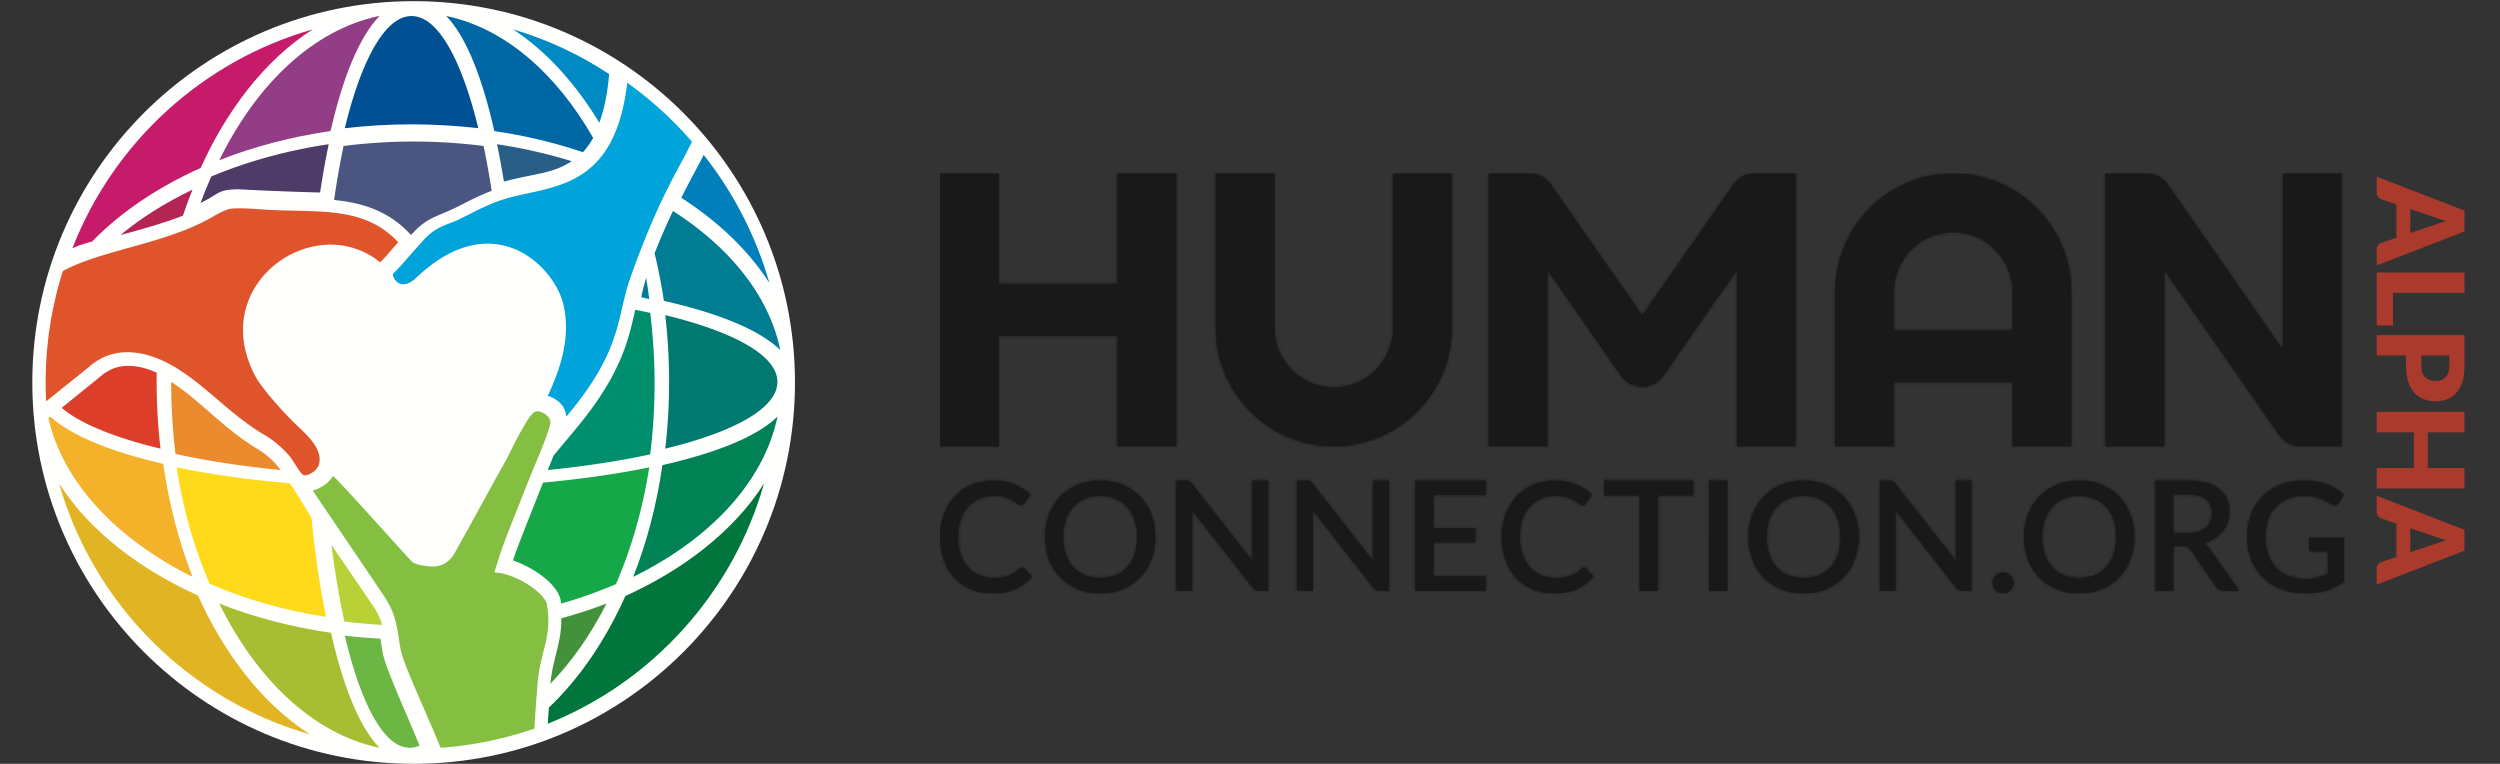 <svg width="851" height="260" xmlns="http://www.w3.org/2000/svg" xmlns:xlink="http://www.w3.org/1999/xlink"><rect width="100%" height="100%" fill="#333333" stroke="none"/><defs><path d="M60.394 92.95V55.32H20.018v37.63H0V0h20.018v37.63h40.376V0h20.017v92.95H60.394zm73.626 0c-22.172 0-40.207-18.124-40.207-40.402V0h20.017v52.548c0 11.185 9.057 20.285 20.19 20.285 11.13 0 20.185-9.1 20.185-20.285L154.207 0h20.017v52.548c0 22.278-18.033 40.402-40.204 40.402zm231.043 0V71.172h-40.381V92.95h-20.013V40.404C304.67 18.125 322.702 0 344.875 0c22.168 0 40.205 18.125 40.205 40.404V92.95h-20.017zm-40.381-39.467h40.381V40.406c0-11.189-9.06-20.29-20.188-20.29-11.137 0-20.193 9.101-20.193 20.29v13.077zm138.42 39.467a8.935 8.935 0 0 1-6.543-2.97 8.884 8.884 0 0 1-.708-.889l-39.14-56.17V92.95h-20.016V0h13.93c2.52 0 4.935 1.098 6.623 2.975.254.286.495.585.707.891l39.135 56.166L457.095 0h20.012v92.95h-14.004zm-191.846 0V32.93l-25.212 36.172c-1.65 2.241-4.23 3.55-7.05 3.55-2.817 0-5.397-1.309-7.075-3.593l-25.18-36.13V92.95h-20.006V.007h13.598c.106-.005.212-.007.319-.007 2.506 0 4.924 1.088 6.625 2.983.255.282.49.578.708.89l31.01 44.506 31.024-44.512c.208-.293.444-.594.703-.884C272.426 1.088 274.84 0 277.346 0l13.917.007.004 92.943h-20.01zM28.02 134.201c.327 0 .61.13.852.392l2.399 2.636a15.29 15.29 0 0 1-5.573 4.27c-2.203 1-4.834 1.501-7.896 1.501-2.717 0-5.173-.475-7.365-1.423-2.193-.949-4.064-2.272-5.612-3.968-1.548-1.697-2.74-3.721-3.573-6.07C.417 129.188 0 126.603 0 123.783c0-2.82.443-5.408 1.329-7.768.886-2.358 2.133-4.385 3.741-6.083 1.608-1.697 3.535-3.015 5.78-3.955 2.244-.94 4.716-1.41 7.417-1.41 2.684 0 5.053.44 7.108 1.319 2.056.88 3.84 2.05 5.354 3.512l-1.986 2.845a2.213 2.213 0 0 1-.491.496c-.19.14-.447.209-.774.209-.344 0-.735-.16-1.174-.483a18.513 18.513 0 0 0-1.677-1.07c-.68-.392-1.531-.748-2.554-1.07-1.024-.322-2.3-.484-3.832-.484-1.771 0-3.397.314-4.876.94a10.545 10.545 0 0 0-3.819 2.742c-1.067 1.201-1.896 2.662-2.49 4.386-.593 1.723-.89 3.68-.89 5.874 0 2.21.31 4.182.93 5.914.618 1.732 1.47 3.194 2.554 4.385a10.91 10.91 0 0 0 3.818 2.73c1.462.625 3.036.939 4.721.939 1.033 0 1.957-.057 2.775-.17a10.897 10.897 0 0 0 2.257-.548c.688-.252 1.337-.57 1.948-.953.61-.382 1.217-.853 1.82-1.41.343-.313.687-.47 1.031-.47zm45.244-10.403c0 2.787-.452 5.356-1.355 7.707-.904 2.351-2.177 4.376-3.818 6.075-1.642 1.698-3.614 3.026-5.916 3.984-2.302.957-4.86 1.436-7.674 1.436-2.797 0-5.347-.479-7.649-1.436-2.302-.958-4.278-2.286-5.928-3.984-1.65-1.7-2.928-3.724-3.831-6.075-.904-2.351-1.355-4.92-1.355-7.707s.451-5.356 1.355-7.708c.903-2.351 2.18-4.38 3.831-6.087 1.65-1.706 3.626-3.04 5.928-3.998 2.302-.957 4.852-1.436 7.649-1.436 2.814 0 5.372.48 7.674 1.436 2.302.959 4.274 2.292 5.916 3.998 1.641 1.707 2.914 3.736 3.818 6.087.903 2.352 1.355 4.921 1.355 7.708zm-6.229 0c0-2.16-.29-4.102-.872-5.826-.583-1.725-1.417-3.188-2.502-4.39a10.886 10.886 0 0 0-3.948-2.769c-1.547-.645-3.284-.967-5.212-.967-1.911 0-3.64.322-5.186.967a11.013 11.013 0 0 0-3.961 2.77c-1.095 1.201-1.937 2.664-2.528 4.389-.59 1.724-.886 3.666-.886 5.826 0 2.177.296 4.127.886 5.852.59 1.725 1.433 3.183 2.528 4.376a10.958 10.958 0 0 0 3.961 2.744c1.546.635 3.275.953 5.186.953 1.928 0 3.665-.318 5.212-.953 1.546-.636 2.862-1.55 3.948-2.744 1.085-1.193 1.92-2.651 2.502-4.376.581-1.725.872-3.675.872-5.852zm44.647-19.23v37.538h-3.121c-.473 0-.876-.083-1.207-.248-.333-.164-.647-.439-.945-.82l-20.75-26.485c.051.504.09 1.003.117 1.499.027.494.04.95.04 1.369v24.685H80.41V104.57h3.2c.263 0 .486.013.67.039.184.026.354.074.51.143.159.07.307.174.447.313.14.14.289.313.446.521l20.777 26.51a33.774 33.774 0 0 1-.157-3.05V104.57h5.378zm41.1 0v37.538h-3.123c-.472 0-.874-.083-1.207-.248-.332-.164-.647-.439-.944-.82l-20.75-26.485c.052.504.091 1.003.118 1.499.026.494.039.95.039 1.369v24.685h-5.405V104.57h3.2c.263 0 .487.013.67.039.184.026.354.074.511.143.158.07.306.174.447.313.14.14.288.313.445.521l20.777 26.51a34.417 34.417 0 0 1-.118-1.59 29.51 29.51 0 0 1-.039-1.46V104.57h5.378zm33.057 32.612l-.028 4.926h-24.095V104.57h24.095v4.926h-17.788v11.314h14.218v4.77h-14.218v11.6h17.816zm33.381-2.979c.328 0 .61.13.852.392l2.399 2.636a15.33 15.33 0 0 1-5.573 4.27c-2.204 1-4.835 1.501-7.895 1.501-2.718 0-5.177-.475-7.367-1.423-2.195-.949-4.066-2.272-5.614-3.968-1.548-1.697-2.737-3.721-3.574-6.07-.834-2.35-1.248-4.935-1.248-7.755 0-2.82.442-5.408 1.325-7.768.888-2.358 2.135-4.385 3.743-6.083 1.607-1.697 3.533-3.015 5.782-3.955 2.245-.94 4.713-1.41 7.417-1.41 2.682 0 5.05.44 7.108 1.319 2.053.88 3.838 2.05 5.354 3.512l-1.985 2.845a2.349 2.349 0 0 1-.492.496c-.19.14-.446.209-.774.209-.346 0-.737-.16-1.174-.483a18.341 18.341 0 0 0-1.676-1.07c-.683-.392-1.534-.748-2.554-1.07-1.025-.322-2.304-.484-3.834-.484-1.771 0-3.397.314-4.877.94-1.48.627-2.75 1.54-3.82 2.742-1.065 1.201-1.894 2.662-2.49 4.386-.592 1.723-.888 3.68-.888 5.874 0 2.21.31 4.182.929 5.914.619 1.732 1.47 3.194 2.554 4.385a10.925 10.925 0 0 0 3.82 2.73c1.462.625 3.033.939 4.722.939 1.029 0 1.953-.057 2.773-.17.815-.112 1.57-.296 2.258-.548.688-.252 1.339-.57 1.949-.953.61-.382 1.215-.853 1.817-1.41.346-.313.687-.47 1.033-.47zm37.202-24.548h-12.046v32.453h-6.251v-32.453h-12.08v-5.084h30.377v5.084zm5.361 32.453V104.57h6.254v37.537h-6.254zm50.927-18.308c0 2.787-.45 5.356-1.352 7.707-.906 2.351-2.175 4.376-3.817 6.075-1.641 1.698-3.614 3.026-5.918 3.984-2.304.957-4.86 1.436-7.675 1.436-2.796 0-5.344-.479-7.648-1.436-2.304-.958-4.277-2.286-5.928-3.984-1.65-1.7-2.929-3.724-3.83-6.075-.906-2.351-1.357-4.92-1.357-7.707s.45-5.356 1.357-7.708c.901-2.351 2.18-4.38 3.83-6.087 1.651-1.706 3.624-3.04 5.928-3.998 2.304-.957 4.852-1.436 7.648-1.436 2.814 0 5.37.48 7.675 1.436 2.304.959 4.277 2.292 5.918 3.998 1.642 1.707 2.911 3.736 3.817 6.087.902 2.352 1.352 4.921 1.352 7.708zm-6.226 0c0-2.16-.29-4.102-.874-5.826-.584-1.725-1.416-3.188-2.502-4.39a10.88 10.88 0 0 0-3.945-2.769c-1.55-.645-3.284-.967-5.215-.967-1.909 0-3.638.322-5.188.967a11.01 11.01 0 0 0-3.96 2.77c-1.094 1.201-1.935 2.664-2.528 4.389-.589 1.724-.883 3.666-.883 5.826 0 2.177.294 4.127.883 5.852.593 1.725 1.434 3.183 2.529 4.376a10.955 10.955 0 0 0 3.96 2.744c1.55.635 3.278.953 5.187.953 1.931 0 3.665-.318 5.215-.953 1.545-.636 2.86-1.55 3.945-2.744 1.086-1.193 1.918-2.651 2.502-4.376.584-1.725.874-3.675.874-5.852zm44.645-19.23v37.538h-3.12c-.472 0-.875-.083-1.208-.248-.334-.164-.649-.439-.945-.82l-20.753-26.485c.056.504.093 1.003.12 1.499.028.494.042.95.042 1.369v24.685h-5.407V104.57h3.199c.264 0 .486.013.671.039.185.026.352.074.51.143.157.07.305.174.448.313.14.14.287.313.445.521l20.776 26.51a38.722 38.722 0 0 1-.116-1.59 27.522 27.522 0 0 1-.041-1.46V104.57h5.379zm7.148 34.87c0-.495.09-.96.272-1.397.177-.435.427-.815.744-1.14a3.523 3.523 0 0 1 2.532-1.051c.495 0 .963.095 1.403.283.435.187.817.443 1.143.768a3.568 3.568 0 0 1 1.053 2.537c0 .513-.09.982-.281 1.41a3.614 3.614 0 0 1-.772 1.128 3.476 3.476 0 0 1-1.143.755c-.44.18-.908.269-1.402.269-.5 0-.963-.09-1.403-.27a3.327 3.327 0 0 1-1.13-.754 3.568 3.568 0 0 1-1.017-2.538zm48.246-15.64c0 2.787-.455 5.356-1.356 7.707s-2.175 4.376-3.817 6.075c-1.641 1.698-3.614 3.026-5.917 3.984-2.3.957-4.86 1.436-7.675 1.436-2.795 0-5.343-.479-7.646-1.436-2.3-.958-4.276-2.286-5.927-3.984-1.65-1.7-2.93-3.724-3.83-6.075-.906-2.351-1.357-4.92-1.357-7.707s.45-5.356 1.357-7.708c.9-2.351 2.18-4.38 3.83-6.087 1.65-1.706 3.628-3.04 5.927-3.998 2.303-.957 4.85-1.436 7.646-1.436 2.814 0 5.376.48 7.675 1.436 2.303.959 4.276 2.292 5.917 3.998 1.642 1.707 2.916 3.736 3.817 6.087.901 2.352 1.356 4.921 1.356 7.708zm-6.23 0c0-2.16-.29-4.102-.874-5.826-.58-1.725-1.416-3.188-2.501-4.39a10.878 10.878 0 0 0-3.945-2.769c-1.55-.645-3.283-.967-5.215-.967-1.908 0-3.637.322-5.182.967a10.987 10.987 0 0 0-3.963 2.77c-1.095 1.201-1.936 2.664-2.525 4.389-.593 1.724-.887 3.666-.887 5.826 0 2.177.294 4.127.887 5.852.589 1.725 1.43 3.183 2.525 4.376a10.932 10.932 0 0 0 3.963 2.744c1.545.635 3.274.953 5.182.953 1.932 0 3.665-.318 5.215-.953 1.545-.636 2.86-1.55 3.945-2.744 1.085-1.193 1.922-2.651 2.501-4.376.584-1.725.874-3.675.874-5.852zm41.969 18.308h-5.45c-1.082 0-1.865-.418-2.348-1.252l-8.765-12.642c-.299-.434-.621-.747-.966-.939-.35-.19-.87-.286-1.566-.286h-3.392v15.12h-6.104v-37.538h11.062c2.467 0 4.594.252 6.375.756 1.786.504 3.25 1.22 4.396 2.15 1.15.93 1.998 2.046 2.546 3.35.548 1.304.82 2.755.82 4.354 0 1.303-.194 2.52-.586 3.649a10.183 10.183 0 0 1-1.698 3.075c-.737.922-1.643 1.72-2.725 2.399-1.077.677-2.302 1.208-3.678 1.59.75.452 1.39 1.087 1.933 1.903l10.146 14.311zm-17.686-19.55c1.39 0 2.61-.17 3.65-.51 1.045-.338 1.915-.81 2.61-1.42a5.82 5.82 0 0 0 1.566-2.176c.345-.843.52-1.777.52-2.803 0-2.05-.677-3.614-2.035-4.692-1.353-1.077-3.406-1.616-6.154-1.616h-4.958v13.216h4.801zM478 124.07v14.882c-3.742 2.698-8.096 4.047-13.055 4.047-3.05 0-5.801-.475-8.266-1.423-2.466-.949-4.567-2.272-6.304-3.968-1.742-1.697-3.083-3.721-4.023-6.07-.94-2.35-1.41-4.935-1.41-7.755 0-2.836.452-5.435 1.36-7.793.903-2.359 2.197-4.386 3.889-6.084 1.686-1.697 3.723-3.01 6.11-3.942 2.382-.93 5.064-1.396 8.04-1.396 1.517 0 2.922.117 4.222.352 1.295.235 2.502.561 3.612.979a16.968 16.968 0 0 1 5.668 3.499l-1.75 2.793c-.277.435-.637.705-1.07.81-.433.104-.903 0-1.41-.314a512.2 512.2 0 0 1-1.603-.94c-.567-.33-1.217-.64-1.95-.926-.728-.288-1.576-.523-2.53-.705-.958-.184-2.091-.275-3.396-.275-1.986 0-3.774.327-5.368.98-1.59.652-2.954 1.584-4.083 2.793-1.133 1.21-2.004 2.676-2.612 4.399-.609 1.724-.913 3.647-.913 5.77 0 2.245.318 4.252.963 6.018s1.558 3.263 2.742 4.49c1.184 1.228 2.617 2.164 4.295 2.807 1.682.644 3.557.966 5.63.966 1.55 0 2.927-.165 4.139-.495a18.908 18.908 0 0 0 3.562-1.384v-7.468h-5.249c-.4 0-.714-.108-.94-.326-.226-.217-.336-.5-.336-.848v-3.473H478z" id="a"/></defs><g fill="none" fill-rule="evenodd"><path d="M270.608 130.196c0 71.689-58.115 129.804-129.804 129.804S11 201.885 11 130.196 69.115.392 140.804.392c71.69 0 129.804 58.115 129.804 129.804" fill="#FFFFFE"/><path d="M194.636 54.871a177.064 177.064 0 0 0-25.454-5.78c.864 4.066 1.642 8.33 2.356 12.727 10.302-2.819 16.289-2.51 23.098-6.947" fill="#295E87"/><path d="M218.273 101.143c.908.224 1.832.442 2.727.675a240.86 240.86 0 0 0-1.026-7.273c-.186.655-.371 1.285-.566 1.961a71.338 71.338 0 0 0-1.135 4.637" fill="#007D93"/><path d="M130.288 222.204c-.27-1.482-.475-2.833-.679-4.111-.033-.248-.074-.464-.107-.699a192.34 192.34 0 0 1-12.138-1.03c5.55 23.52 13.403 38.181 22.1 38.181 1.129 0 2.252-.253 3.354-.744-1.433-3.51-3.11-7.432-4.462-10.6-4.583-10.697-7.412-17.45-8.068-20.997" fill="#6CB644"/><path d="M74.636 54.545c11.756-4.653 24.53-7.993 37.893-9.941 4.085-17.9 9.646-31.94 16.653-39.15-.126.011-.237.02-.353.035-22.097 4.713-41.37 22.934-54.193 49.056" fill="#933D86"/><path d="M162.818 43.636c-5.72-23.52-13.783-38.181-22.726-38.181-8.947 0-17.018 14.662-22.728 38.181 15.255-1.742 30.216-1.742 45.454 0" fill="#005093"/><path d="M139.899 80c5.899-6.534 8.497-5.82 17.076-10.246 2.87-1.48 6.415-3.309 10.389-4.805-.83-5.36-1.744-10.463-2.755-15.252a188.162 188.162 0 0 0-47.664 0c-1.204 5.702-2.276 11.86-3.218 18.368 9.515.964 18.67 3.653 26.172 11.935" fill="#4A5580"/><path d="M112.818 185.455c1.188 9.435 2.666 18.214 4.398 26.122 4.263.525 8.557.901 12.875 1.15-.575-2.044-1.416-3.97-2.975-6.321-1.877-2.801-8.436-12.394-14.298-20.951" fill="#B9D137"/><path d="M152.11 5.476c-.069-.007-.13-.015-.2-.021 6.028 6.257 11.17 17.968 15.395 35.06.33 1.34.651 2.713.96 4.1 10.502 1.538 20.622 3.961 30.172 7.203 1.251-1.381 2.418-2.994 3.472-4.873-12.582-22.032-30.055-37.227-49.798-41.47" fill="#0067A5"/><path d="M225.978 102.415c18.089 4.084 32.29 9.656 39.567 16.676-.007-.123-.022-.243-.029-.365-3.926-18.232-17.135-34.544-36.427-46.908-1.91 3.992-3.985 8.663-6.27 14.384a181.003 181.003 0 0 1 3.159 16.213" fill="#007D93"/><path d="M264.636 130c0-8.944-14.662-17.012-38.181-22.727a198.343 198.343 0 0 1 0 45.454c23.52-5.716 38.181-13.782 38.181-22.728" fill="#007A70"/><path d="M195.909 146.111l-7.457 8.938a317.198 317.198 0 0 1-1.997 4.951c12.796-1.291 24.569-3.097 34.867-5.33a194.573 194.573 0 0 0 0-48.17 207.236 207.236 0 0 0-5.084-1.045c-.08.33-.158.662-.226.998-2.31 10.06-4.928 21.47-20.103 39.658" fill="#008F6D"/><path d="M225.492 158.33c-1.952 13.42-5.284 26.237-9.947 38.034 26.12-12.856 44.35-32.183 49.076-54.334.003-.072.01-.143.015-.212-6.253 6.08-17.961 11.282-35.05 15.538-1.334.336-2.708.656-4.094.975" fill="#008255"/><path d="M187.364 232.727c7.295-7.533 13.743-16.75 19.09-27.272-4.956 1.897-10.102 3.558-15.378 5.003.074 4.72-.889 8.574-1.845 12.321-.762 3.013-1.55 6.128-1.867 9.948" fill="#43913A"/><path d="M31.382 82.192c10.15-10.458 23.145-18.857 36.936-25.038C76.905 38.09 89.851 20.558 106.455 10 68.903 20.715 38.618 48.574 24.636 84.545c1.31-.671 2.734-1.244 6.746-2.353" fill="#C61A6A"/><path d="M174.756 190.408l-.12.385c7.402 2.558 15.212 8.177 16.223 13.57.07.377.104.725.165 1.092a155.718 155.718 0 0 0 18.635-6.617c5.21-11.97 9.103-25.375 11.341-39.747-10.915 2.246-23.134 3.987-36.152 5.195l-2.017 5.082c-3.58 9.01-7.28 18.33-8.075 21.04" fill="#15A748"/><path d="M231.91 67.32c12.111 7.823 22.693 17.573 30 29.044-4.595-16.082-12.287-30.847-22.375-43.637a238.098 238.098 0 0 1-3.014 5.75c-1.41 2.64-2.944 5.497-4.612 8.843" fill="#007FBA"/><path d="M174.636 10c11.742 7.65 21.614 18.946 29.381 31.818 1.6-4.38 2.764-9.824 3.347-16.594C197.356 18.606 186.36 13.426 174.636 10" fill="#008AC4"/><path d="M67.383 202.698c-19.101-8.582-36.7-21.532-47.292-38.153C31.876 205.751 64.344 238.22 105.545 250c-16.611-10.587-29.57-28.174-38.162-47.302" fill="#E1B424"/><path d="M212.877 202.876c-6.388 14.283-15.164 27.682-26.04 37.985-.138 1.805-.26 3.631-.382 5.503 35.536-14.219 63.012-44.435 73.636-81.819-10.563 16.682-28.12 29.703-47.214 38.33" fill="#00753C"/><path d="M65.545 64.545C56.3 68.97 48.041 74.173 41 80c7.22-1.92 14.698-4.026 21.264-6.581 1.008-3.013 2.1-5.974 3.281-8.874" fill="#B42554"/><path d="M81.081 64.432c15.664.826 27.815 1.097 27.887 1.102.854-5.724 1.833-11.234 2.941-16.443-14.447 2.168-27.923 5.935-39.96 10.975a142.62 142.62 0 0 0-3.676 9.025c6.956-3.443 5.668-4.504 12.808-4.66" fill="#4F3B68"/><path d="M87.701 152.86c-6.344-3.796-11.716-8.481-16.915-13.014-3.769-3.293-7.992-6.976-12.513-9.846a197.66 197.66 0 0 0 1.478 24.527c10.54 2.312 22.633 4.168 35.794 5.473a27.426 27.426 0 0 0-2.668-3.13 26.414 26.414 0 0 0-5.176-4.01" fill="#EB8B2D"/><path d="M65.545 196.364c-4.681-11.938-8.037-24.905-9.993-38.478-17.284-3.975-30.97-9.347-38.447-16.068l-.65.52c5.063 22.012 23.222 41.197 49.09 54.026" fill="#F3B229"/><path d="M98.663 164.503c-13.79-1.195-26.901-2.998-38.572-5.412 2.222 14.339 6.084 27.707 11.254 39.644C83.286 203.91 96.656 207.776 111 210c-2.124-10.267-3.798-21.683-4.993-33.849-1.978-2.946-4.145-6.966-7.344-11.648" fill="#FFDA1A"/><path d="M33.826 128.453l-.189.158L21 138.83c6.284 5.362 18.042 10.135 33.636 13.896a199.025 199.025 0 0 1-1.29-25.863c-3.136-1.423-6.387-2.319-9.698-2.319-3.712 0-6.832 1.24-9.822 3.908" fill="#DC3E2A"/><path d="M112.668 215.402c-13.418-1.946-26.234-5.29-38.032-9.947 12.86 26.123 32.187 44.355 54.345 49.071.06.008.129.015.2.02-6.081-6.253-11.287-17.96-15.54-35.046-.335-1.34-.655-2.71-.973-4.098" fill="#A7BE33"/><path d="M43.29 119.89c11.732 0 21.904 8.555 30.351 15.779 5.071 4.335 10.314 8.818 16.32 12.336a31.692 31.692 0 0 1 6.19 4.704c2.74 2.679 2.93 3.211 4.366 5.442 1.463 2.274 2.399 3.667 3.216 3.667 1.375 0 4.353-1.584 4.91-3.946 1.08-4.806-3.497-9.243-7.093-12.606-5.04-4.709-12.515-13.224-14.603-17.14-16.735-31.42 20.175-56.9 42.463-38.835 2.261-2.164 4.342-4.9 6.135-6.79-11.839-13.007-28.93-9.922-46.122-11.2-2.407-.178-9.548-.73-11.59-.093-2.042.636-4.178 1.841-5.478 2.604-15.68 9.164-37.787 11.229-50.952 18.448a125.199 125.199 0 0 0-5.858 37.942c0 2.149.054 4.285.162 6.41l14.423-11.574c3.908-3.465 8.214-5.147 13.16-5.147" fill="#DF542A"/><path d="M169.584 68.476c-6.724 2.451-12.14 5.958-15.936 7.31-7.378 2.612-8.324 4.757-13.849 10.83-1.617 1.8-3.755 4.446-6.06 6.614-.04.111-.018.908.632 1.855 1.898 2.791 4.858 1.796 7.32-.548 26.521-25.198 47.624-3.431 50.25 9.763 1.22 6.115 1.692 15.405-5.5 30.426 3.536 1.185 5.964 3.385 6.315 7.092 19.46-23.055 16.918-33.556 21.943-47.635 9.651-27.096 16.204-36.237 20.846-45.936a125.41 125.41 0 0 0-22.024-20.065c-4.563 38.729-28.184 34.558-43.937 40.294" fill="#00A3DA"/><path d="M182.919 233.449c.785-11.552 5.277-16.762 3.199-27.85-.545-2.89-7.392-8.58-15.36-10.466l-2.476-.317 1.757-5.593c1.086-3.667 6.49-17.033 11.044-28.557.496-1.178 6.442-14.834 6.277-17.083-.283-2.129-2.869-3.583-4.496-3.583-1.632 0-3.325 2.977-5.14 6.13-2.431 4.148-4.013 7.918-6.253 11.915l-.008-.008c-2.364 4.217-4.764 8.595-7.468 13.515a2394.523 2394.523 0 0 1-9.236 16.738c-1.634 2.93-4.278 4.547-7.461 4.547-2.912 0-5.995-.82-6.887-1.508-.892-.687-21.945-24.356-27.004-29.342-1.54 2.501-4.145 4.21-6.952 5.015 7.566 11.205 21.763 32.084 24.48 36.226 4.285 6.523 4.127 10.817 5.454 17.93.957 5.108 9.231 22.533 13.58 33.387a125.649 125.649 0 0 0 31.94-6.52c.277-5.193.695-9.991 1.01-14.576" fill="#84BF41"/><g transform="translate(320 59)"><mask id="b" fill="#fff"><use xlink:href="#a"/></mask><use fill="#1A1919" xlink:href="#a"/><g mask="url(#b)" fill="#191919"><path d="M0 0h478v143H0z"/></g></g><path d="M809.04 90.35v-5.372c0-.601.14-1.096.42-1.486.28-.39.64-.66 1.077-.81l5.207-1.763V69.562l-5.207-1.763c-.383-.136-.728-.403-1.036-.8-.307-.396-.46-.88-.46-1.455v-5.412l29.868 11.562v7.093L809.04 90.35zM820.46 71.16v8.16l8.18-2.748 1.834-.625c.704-.24 1.466-.475 2.286-.707a40.742 40.742 0 0 1-2.317-.677 33.164 33.164 0 0 1-1.845-.656l-8.138-2.747zm-5.884 28.536v11.07h-5.535V92.768h29.869v6.93h-24.334zm4.449 21.28h-9.984v-6.93h29.869v10.537c0 2.105-.25 3.912-.748 5.422-.5 1.51-1.186 2.754-2.06 3.731a8.032 8.032 0 0 1-3.096 2.163c-1.19.465-2.474.697-3.854.697-1.49 0-2.857-.239-4.1-.717a8.227 8.227 0 0 1-3.198-2.194c-.889-.984-1.582-2.23-2.081-3.741-.499-1.51-.748-3.297-.748-5.36v-3.609zm5.227 0v3.607c0 1.804.43 3.103 1.292 3.895.86.793 2.063 1.19 3.608 1.19.683 0 1.305-.103 1.865-.308a3.796 3.796 0 0 0 1.446-.933c.403-.417.714-.943.932-1.579.219-.635.328-1.39.328-2.265v-3.608h-9.47zm-15.21 45.304v-6.97h12.627v-12.136H809.04v-6.97h29.869v6.97h-12.485v12.136h12.485v6.97H809.04zm0 32.718v-5.37c0-.602.14-1.097.42-1.487.28-.39.638-.66 1.076-.81l5.207-1.763v-11.357l-5.207-1.763c-.383-.136-.728-.403-1.036-.8-.307-.396-.46-.88-.46-1.455v-5.412l29.868 11.562v7.093L809.04 199zm11.418-19.188v8.16l8.18-2.748 1.834-.625c.704-.24 1.466-.475 2.286-.707a40.742 40.742 0 0 1-2.317-.677 33.164 33.164 0 0 1-1.845-.656l-8.138-2.747z" fill-opacity=".7" fill="#DC3E2A"/></g></svg>